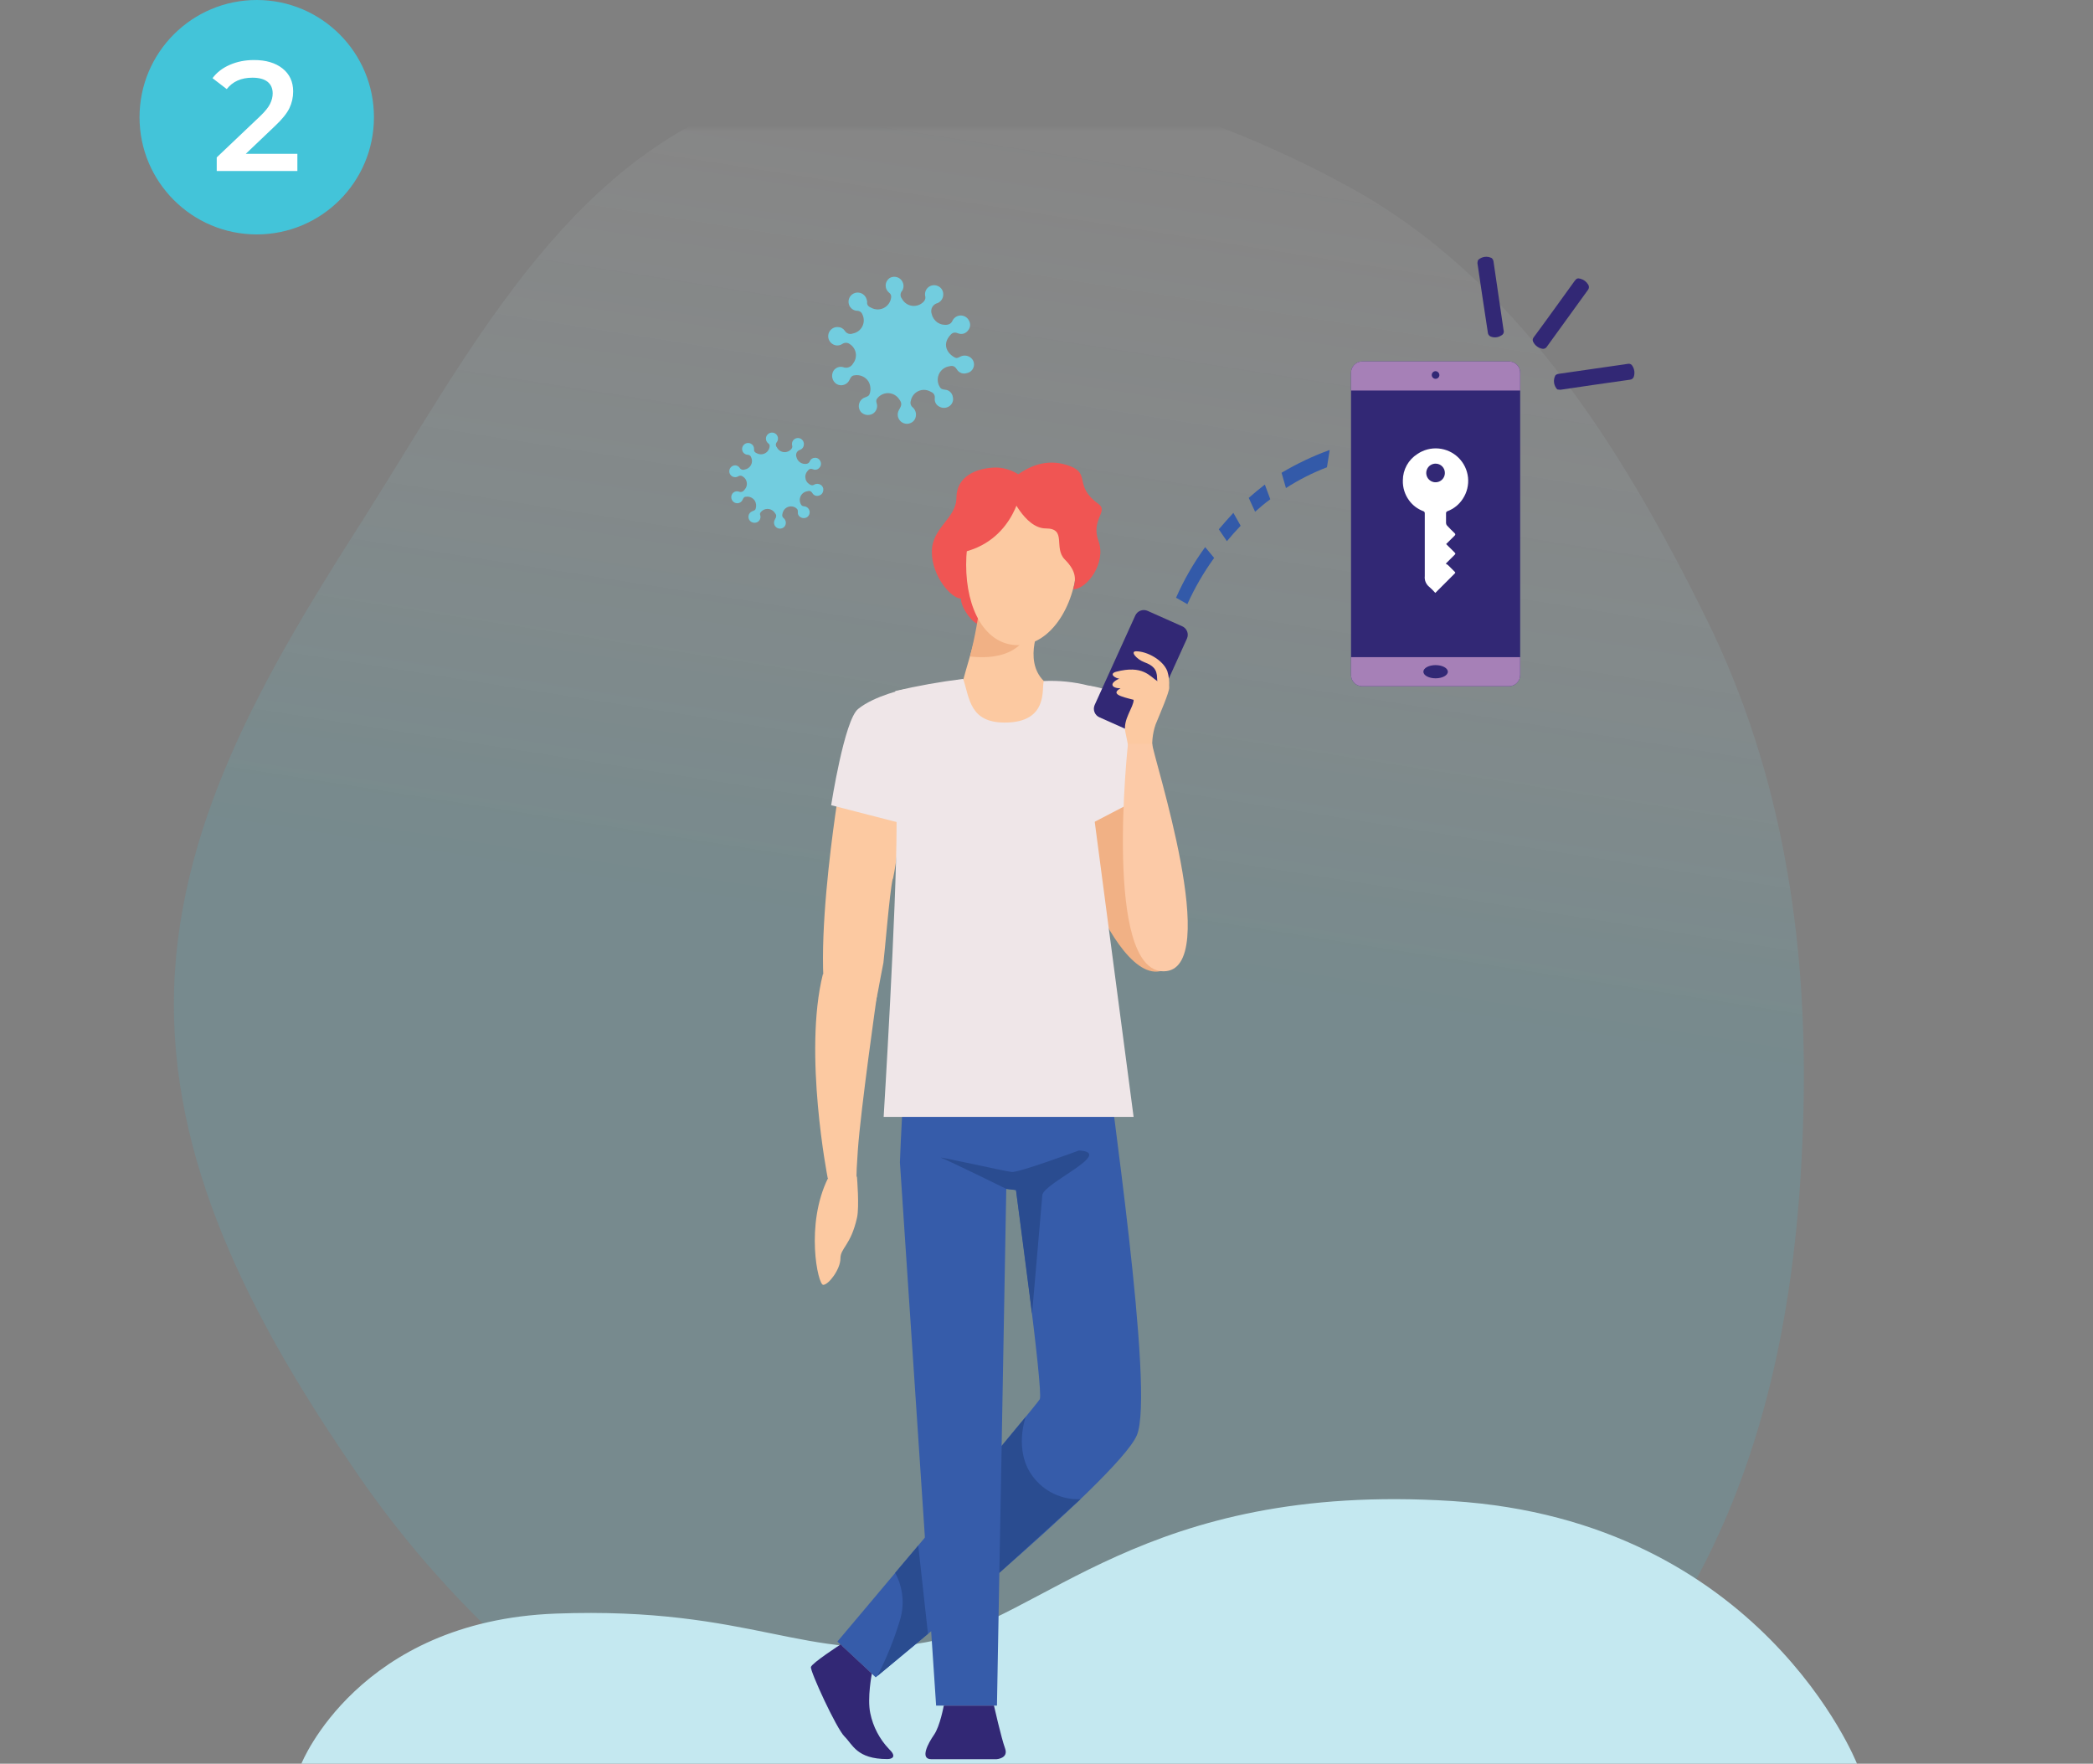 <svg width="375" height="316" viewBox="0 0 375 316" fill="none" xmlns="http://www.w3.org/2000/svg">
<rect x="0" y="0" width="375" height="316" fill="#808080" stroke="none"/>
<mask id="mask0" mask-type="alpha" maskUnits="userSpaceOnUse" x="0" y="23" width="375" height="293">
<rect y="23" width="375" height="293" fill="#C4C4C4"/>
</mask>
<g mask="url(#mask0)">
<path opacity="0.3" fill-rule="evenodd" clip-rule="evenodd" d="M301.451 287.363C283.591 317.673 262.958 352.378 228.316 359.8C193.851 367.185 161.321 341.907 130.5 323.992C104.204 308.706 81.529 289.462 64.279 264.449C46.613 238.833 31.127 210.736 31.151 179.934C31.175 148.295 47.53 120.579 64.41 94.093C83.453 64.214 100.854 29.308 134.53 17.729C169.09 5.845 208.772 15.574 241.313 33.263C271.561 49.706 290.482 79.983 305.688 110.768C319.345 138.416 323.86 168.337 323.126 198.896C322.377 230.124 317.202 260.631 301.451 287.363Z" fill="url(#paint0_linear)" fill-opacity="0.5"/>
</g>
<circle cx="46" cy="21" r="21" fill="#43C4D9"/>
<path d="M53.28 27.556V30.636H38.832V28.2L46.616 20.808C47.493 19.968 48.081 19.24 48.38 18.624C48.697 17.99 48.856 17.364 48.856 16.748C48.856 15.834 48.548 15.134 47.932 14.648C47.316 14.163 46.41 13.92 45.216 13.92C43.218 13.92 41.688 14.602 40.624 15.964L38.076 14.004C38.841 12.978 39.868 12.184 41.156 11.624C42.462 11.046 43.918 10.756 45.524 10.756C47.652 10.756 49.35 11.26 50.62 12.268C51.889 13.276 52.524 14.648 52.524 16.384C52.524 17.448 52.3 18.447 51.852 19.38C51.404 20.314 50.545 21.378 49.276 22.572L44.04 27.556H53.28Z" fill="white"/>
<path d="M54 315.992H332.711C332.711 315.992 315.576 272.428 260.145 268.933C204.714 265.438 186.953 290.345 165.879 294.24C144.806 298.135 134.956 287.781 99.572 289.102C64.189 290.424 54 315.992 54 315.992Z" fill="#C4E8F0"/>
<path d="M194.664 142.335L200.75 130.164C200.75 130.164 219.302 171.259 207.861 174.006C202.732 175.093 197.429 164.817 195.516 159.905C194.664 155.272 194.664 142.335 194.664 142.335Z" fill="#F1B185"/>
<path d="M159.993 157.454C160.742 153.938 161.034 150.342 160.863 146.752L150.239 142.092C150.239 142.092 143.145 185.326 151.587 185.326C156.803 184.804 156.742 179.936 158.281 172.485C158.507 170.833 159.394 159.757 159.95 157.454H159.993Z" fill="#FCC9A1"/>
<path d="M203.114 126.069C205.149 128.086 206.114 142.04 206.114 142.04L194.047 148.317L195.02 122.827C195.02 122.827 200.645 123.626 203.114 126.069Z" fill="#EFE6E8"/>
<path d="M153.734 127.034C151.274 129.051 148.918 144.265 148.918 144.265L164.653 148.317L162.349 123.418C162.349 123.418 156.725 124.591 153.734 127.034Z" fill="#EFE6E8"/>
<path d="M181.962 212.685L182.188 187.256H198.081C198.472 193.689 207.018 249.563 203.671 257.188C200.124 265.255 156.899 300.526 156.899 300.526L150.031 294.119C150.031 294.119 185.579 251.971 186.292 250.702C187.005 249.433 181.962 212.685 181.962 212.685Z" fill="#365CAA"/>
<path d="M184.492 187.256L184.066 213.476L180.293 213.006L178.624 305.585H167.722L161.237 208.268C161.237 207.225 162.184 187.482 162.558 186.204L184.492 187.256Z" fill="#365CAA"/>
<path d="M169.096 305.585C169.096 305.585 168.426 309.263 167.357 310.802C166.288 312.34 164.749 315.192 166.87 315.192H178.528C178.528 315.192 180.745 315.07 180.076 313.253C179.407 311.436 178.085 305.577 178.085 305.577L169.096 305.585Z" fill="#322875"/>
<path d="M150.613 294.631C150.613 294.631 145.466 297.961 145.292 298.674C145.119 299.387 149.857 309.706 151.317 311.132C152.778 312.558 153.491 315.166 158.985 315.166C159.915 315.166 160.672 314.688 159.298 313.384C157.589 311.597 156.42 309.364 155.925 306.942C155.351 304.212 156.212 299.848 156.212 299.848L150.613 294.631Z" fill="#322875"/>
<path d="M193.316 206.13C193.316 206.13 182.571 210.094 181.302 209.981C180.032 209.868 167.392 206.99 168.678 207.46C169.965 207.929 180.293 213.006 180.293 213.006L182.032 213.224L184.91 235.401C184.91 235.401 186.553 216.275 186.753 214.128C186.953 211.98 199.828 206.486 193.316 206.13Z" fill="#2A4C90"/>
<path d="M179.467 259.057L179.05 281.8L193.586 268.602C191.927 268.674 190.276 268.335 188.78 267.616C187.283 266.897 185.987 265.821 185.005 264.482C181.571 259.857 183.779 253.849 183.779 253.849L179.467 259.057Z" fill="#2A4C90"/>
<path d="M164.523 276.905L166.262 292.727L157.211 300.256C158.837 297.101 160.173 293.804 161.202 290.406C161.653 288.991 161.813 287.498 161.672 286.019C161.532 284.54 161.094 283.105 160.385 281.799L164.523 276.905Z" fill="#2A4C90"/>
<path d="M184.405 86.757C183.709 85.868 182.829 85.141 181.825 84.624C180.821 84.108 179.717 83.815 178.589 83.766C174.981 83.766 171.365 85.357 171.365 89.139C171.365 92.92 166.957 94.468 166.957 98.867C166.957 103.266 170.435 107.239 172.173 107.239C172.173 109.03 174.399 111.794 175.303 111.794C177.103 106.091 184.405 86.757 184.405 86.757Z" fill="#F05553"/>
<path d="M186.57 111.49C186.57 111.49 183.153 118.184 187.022 122.018C190.795 140.64 170.504 137.762 172.617 121.679C173.582 118.054 175.642 111.96 175.642 108.639C180.354 108.586 186.57 111.49 186.57 111.49Z" fill="#FCC9A1"/>
<path d="M184.466 112.412C184.466 112.412 183.658 118.68 173.782 117.628C174.679 114.152 175.324 110.616 175.712 107.048L184.466 112.412Z" fill="#F1B185"/>
<path d="M173.104 101.179C173.104 109.143 176.494 115.594 182.423 115.594C188.352 115.594 192.969 108.1 192.969 100.127C192.969 92.155 188.361 86.757 182.423 86.757C176.485 86.757 173.104 93.207 173.104 101.179Z" fill="#FCC9A1"/>
<path d="M180.928 88.347C180.928 88.347 183.536 94.677 187.379 94.677C191.221 94.677 188.7 98.154 190.787 100.249C192.873 102.344 192.821 103.84 192.264 105.578C194.803 105.578 198.246 100.806 196.82 96.945C195.394 93.085 198.672 91.634 196.82 90.304C192.351 87.07 195.403 84.931 191.786 83.54C188.17 82.149 184.936 83.079 181.962 85.322C178.989 87.565 180.928 88.347 180.928 88.347Z" fill="#F05553"/>
<path d="M187.013 122.018C189.705 121.893 192.4 122.165 195.012 122.827C195.881 123.061 196.446 123.244 196.446 123.244L195.959 145.848L203.105 200.105H158.324C158.324 200.105 160.637 162.435 160.637 147.943C160.637 136.641 160.411 123.809 160.411 123.809C164.426 122.865 168.489 122.14 172.582 121.636C173.729 125.191 173.773 129.46 180.032 129.46C187.978 129.451 186.579 123.235 187.013 122.018Z" fill="#EFE6E8"/>
<path d="M205.383 130.451C205.196 130.854 204.857 131.167 204.44 131.32C204.022 131.473 203.561 131.455 203.158 131.268L196.994 128.521C196.792 128.434 196.609 128.308 196.456 128.15C196.303 127.993 196.183 127.806 196.102 127.602C196.022 127.397 195.982 127.179 195.986 126.959C195.99 126.74 196.037 126.523 196.124 126.322L203.41 110.273C203.597 109.87 203.936 109.557 204.354 109.404C204.771 109.251 205.232 109.269 205.635 109.456L211.799 112.203C212.002 112.289 212.185 112.414 212.339 112.572C212.492 112.73 212.613 112.916 212.694 113.121C212.775 113.325 212.814 113.544 212.81 113.764C212.806 113.984 212.758 114.201 212.669 114.402L205.383 130.451Z" fill="#322875"/>
<path d="M183.058 87.287C183.058 87.287 181.962 96.502 172.851 98.867C166.514 100.519 173.13 92.32 173.13 92.32C173.13 92.32 175.268 84.47 183.058 87.287Z" fill="#F05553"/>
<path d="M206.531 134.911C206.31 133.193 206.486 131.447 207.044 129.808C207.957 127.591 209.487 124.052 209.487 123.192C209.487 122.331 208.104 122.54 207.348 122.027C206 121.157 204.74 119.097 199.958 120.358C198.559 120.766 199.958 121.583 200.55 121.583C198.602 122.453 199.176 123.322 200.767 123.322C198.967 124.331 200.767 124.791 203.114 125.383C203.114 126.748 201.132 128.921 201.636 131.19C202.14 133.459 202.453 135.589 202.453 135.589L206.531 134.911Z" fill="#FCC9A1"/>
<path d="M208.226 123.305L209.461 123.001C209.534 122.07 209.427 121.135 209.148 120.245C208.365 118.228 205.514 116.689 203.558 116.689C202.419 116.689 203.645 118.132 205.07 118.662C206.496 119.193 207.313 119.862 207.313 121.497C207.313 123.131 208.226 123.305 208.226 123.305Z" fill="#FCC9A1"/>
<path d="M206.444 133.285H202.097C202.097 133.285 197.637 174.024 208.469 174.024C219.302 174.024 206.444 135.146 206.444 133.285Z" fill="#FCCAA7"/>
<path d="M153.977 179.875L157.125 178.336C157.125 178.336 154.238 198.531 153.699 206.051C153.291 211.885 153.517 211.024 153.517 211.024L148.3 211.068C148.3 211.068 143.901 188.699 147.431 174.554C152.491 173.154 153.977 179.875 153.977 179.875Z" fill="#FCC9A1"/>
<path d="M152.334 206.825L153.551 211.007C153.551 211.007 153.986 216.223 153.551 218.162C152.43 223.178 150.578 223.569 150.578 225.49C150.578 227.412 148.457 230.202 147.492 230.202C146.527 230.202 144.241 219.388 148.361 211.076C150.361 206.938 152.334 206.825 152.334 206.825Z" fill="#FCC9A1"/>
<path d="M212.738 108.247L210.712 107.091C212.12 103.89 213.869 100.85 215.929 98.024L217.537 99.962C215.658 102.553 214.05 105.329 212.738 108.247Z" fill="#335AA9"/>
<path d="M222.284 94.198L220.98 91.886C220.11 92.825 219.241 93.816 218.372 94.833L219.823 96.963C220.615 96.007 221.44 95.076 222.284 94.198ZM227.587 89.425L226.622 86.817C225.648 87.565 224.675 88.374 223.736 89.208L224.874 91.686C225.753 90.895 226.665 90.13 227.587 89.46V89.425Z" fill="#335AA9"/>
<path d="M230.404 87.443L229.613 84.705C232.352 83.075 235.24 81.707 238.237 80.619L237.75 83.722C235.179 84.705 232.717 85.952 230.404 87.443Z" fill="#335AA9"/>
<path d="M272.368 66.857V120.862C272.387 121.393 272.196 121.909 271.836 122.3C271.476 122.691 270.977 122.924 270.447 122.948H243.983C243.473 122.926 242.991 122.711 242.634 122.346C242.277 121.981 242.072 121.494 242.062 120.984V66.857C242.041 66.325 242.231 65.806 242.591 65.413C242.951 65.02 243.451 64.786 243.983 64.761H270.473C271 64.793 271.494 65.03 271.849 65.422C272.203 65.814 272.39 66.329 272.368 66.857Z" fill="#322875"/>
<path d="M272.368 66.857V69.969H242.062V66.857C242.041 66.325 242.231 65.806 242.591 65.413C242.951 65.02 243.451 64.786 243.983 64.761H270.473C271 64.793 271.494 65.03 271.849 65.422C272.203 65.814 272.39 66.329 272.368 66.857Z" fill="#A680B7"/>
<path d="M272.368 117.741V120.862C272.387 121.393 272.196 121.909 271.836 122.3C271.476 122.691 270.977 122.924 270.447 122.948H243.983C243.452 122.926 242.951 122.693 242.591 122.302C242.231 121.911 242.041 121.393 242.062 120.862V117.741H272.368Z" fill="#A680B7"/>
<path d="M257.215 121.531C258.425 121.531 259.406 121.002 259.406 120.349C259.406 119.696 258.425 119.167 257.215 119.167C256.005 119.167 255.024 119.696 255.024 120.349C255.024 121.002 256.005 121.531 257.215 121.531Z" fill="#322875"/>
<path d="M257.893 67.248C257.881 67.381 257.831 67.507 257.748 67.612C257.666 67.717 257.554 67.796 257.428 67.838C257.301 67.881 257.165 67.885 257.036 67.852C256.907 67.818 256.79 67.747 256.7 67.648C256.611 67.549 256.552 67.427 256.531 67.295C256.51 67.163 256.528 67.028 256.582 66.906C256.637 66.784 256.726 66.681 256.838 66.609C256.951 66.537 257.082 66.499 257.215 66.5C257.403 66.511 257.58 66.596 257.707 66.736C257.833 66.876 257.9 67.059 257.893 67.248Z" fill="#322875"/>
<path d="M278.506 55.346L282.122 50.339C282.444 49.895 282.67 49.791 283.183 49.947C283.47 50.024 283.739 50.156 283.975 50.337C284.21 50.517 284.408 50.742 284.557 50.999C284.653 51.145 284.7 51.318 284.689 51.492C284.678 51.666 284.61 51.832 284.496 51.964C282.044 55.337 279.601 58.714 277.167 62.093C277.075 62.252 276.93 62.376 276.758 62.442C276.585 62.509 276.395 62.514 276.219 62.458C275.902 62.383 275.605 62.241 275.347 62.041C275.089 61.842 274.877 61.59 274.724 61.301C274.642 61.168 274.604 61.012 274.617 60.855C274.629 60.699 274.691 60.551 274.794 60.432C276.037 58.763 277.271 57.05 278.506 55.346Z" fill="#322875"/>
<path d="M279.01 69.769C278.7 69.439 278.5 69.02 278.439 68.572C278.379 68.123 278.46 67.666 278.671 67.265C278.814 67.114 279.004 67.016 279.21 66.987C282.867 66.448 286.524 65.921 290.182 65.405C290.668 65.327 291.164 65.283 291.642 65.188C291.814 65.149 291.994 65.17 292.152 65.248C292.31 65.325 292.437 65.454 292.511 65.614C292.67 65.879 292.774 66.173 292.816 66.48C292.858 66.786 292.837 67.098 292.755 67.396C292.722 67.567 292.634 67.722 292.503 67.837C292.372 67.952 292.207 68.02 292.033 68.03C289.86 68.326 287.686 68.648 285.513 68.96C283.54 69.247 281.566 69.534 279.593 69.83C279.397 69.826 279.202 69.805 279.01 69.769Z" fill="#322875"/>
<path d="M264.822 46.592C265.142 46.283 265.551 46.083 265.992 46.021C266.432 45.959 266.88 46.036 267.274 46.244C267.444 46.398 267.555 46.608 267.587 46.835C268.166 50.788 268.746 54.74 269.325 58.693C269.335 58.849 269.358 59.003 269.395 59.154C269.457 59.338 269.447 59.538 269.368 59.715C269.289 59.892 269.147 60.033 268.969 60.11C268.682 60.298 268.353 60.411 268.011 60.439C267.669 60.466 267.326 60.407 267.013 60.267C266.91 60.209 266.819 60.13 266.748 60.036C266.676 59.942 266.624 59.834 266.596 59.719C265.952 55.523 265.323 51.327 264.709 47.131C264.721 46.947 264.759 46.765 264.822 46.592Z" fill="#322875"/>
<path d="M259.102 97.476L260.493 98.858C260.84 99.197 260.84 99.197 260.493 99.536L259.032 100.988C259.179 101.065 259.319 101.155 259.449 101.258C259.849 101.64 260.24 102.049 260.64 102.44C260.736 102.536 260.797 102.623 260.64 102.753L257.163 106.23C256.825 105.845 256.462 105.482 256.076 105.144C255.79 104.917 255.566 104.62 255.426 104.282C255.286 103.945 255.234 103.577 255.276 103.214C255.276 99.484 255.276 95.746 255.276 92.007C255.29 91.912 255.269 91.816 255.216 91.736C255.163 91.655 255.082 91.597 254.989 91.573C253.965 91.192 253.078 90.514 252.442 89.625C251.688 88.59 251.303 87.332 251.347 86.052C251.35 85.111 251.591 84.186 252.047 83.362C252.503 82.538 253.159 81.843 253.955 81.34C255.07 80.582 256.414 80.234 257.757 80.356C259.1 80.478 260.36 81.063 261.32 82.01C262.28 82.957 262.882 84.207 263.023 85.549C263.164 86.89 262.835 88.239 262.092 89.365C261.444 90.378 260.487 91.155 259.362 91.582C259.274 91.604 259.197 91.658 259.146 91.733C259.095 91.808 259.073 91.9 259.084 91.99C259.084 92.573 259.084 93.155 259.084 93.729C259.095 93.89 259.159 94.043 259.267 94.163C259.701 94.624 260.136 95.076 260.614 95.52C260.788 95.685 260.788 95.807 260.614 95.981C260.11 96.459 259.623 96.954 259.102 97.476ZM257.224 83.07C256.894 83.067 256.57 83.162 256.293 83.342C256.017 83.523 255.8 83.781 255.671 84.085C255.541 84.388 255.505 84.724 255.566 85.048C255.627 85.373 255.783 85.672 256.014 85.907C256.245 86.143 256.541 86.305 256.864 86.373C257.187 86.441 257.523 86.411 257.829 86.288C258.135 86.165 258.398 85.954 258.584 85.681C258.771 85.409 258.872 85.087 258.875 84.757C258.88 84.537 258.841 84.319 258.76 84.114C258.679 83.91 258.558 83.724 258.404 83.566C258.25 83.409 258.067 83.284 257.864 83.199C257.661 83.114 257.444 83.07 257.224 83.07Z" fill="white"/>
<path d="M135.112 80.514C135.051 80.888 135.277 81.071 135.616 81.219C135.842 81.336 136.093 81.397 136.347 81.395C136.602 81.394 136.852 81.331 137.076 81.211C137.301 81.091 137.492 80.918 137.635 80.707C137.777 80.497 137.866 80.254 137.894 80.001C137.913 79.892 137.9 79.779 137.855 79.677C137.81 79.574 137.736 79.488 137.642 79.428C137.506 79.324 137.398 79.189 137.326 79.034C137.253 78.879 137.22 78.709 137.227 78.538C137.235 78.367 137.284 78.201 137.37 78.053C137.455 77.905 137.576 77.78 137.72 77.689C137.931 77.547 138.185 77.483 138.438 77.51C138.691 77.537 138.927 77.653 139.103 77.837C139.271 78.02 139.372 78.255 139.388 78.504C139.404 78.752 139.334 78.999 139.19 79.202C139.072 79.33 139.007 79.497 139.007 79.671C139.007 79.845 139.072 80.012 139.19 80.141C139.305 80.375 139.478 80.577 139.692 80.727C139.906 80.877 140.155 80.97 140.415 80.999C140.675 81.028 140.938 80.99 141.179 80.89C141.421 80.79 141.634 80.631 141.798 80.427C141.874 80.339 141.925 80.232 141.946 80.118C141.968 80.003 141.958 79.885 141.919 79.775C141.887 79.627 141.886 79.472 141.918 79.323C141.95 79.174 142.014 79.034 142.104 78.911C142.195 78.789 142.311 78.687 142.444 78.613C142.577 78.539 142.724 78.494 142.876 78.481C143.028 78.469 143.181 78.489 143.324 78.54C143.468 78.592 143.599 78.673 143.708 78.779C143.818 78.885 143.903 79.014 143.959 79.155C144.015 79.297 144.04 79.449 144.032 79.602C144.031 79.81 143.97 80.014 143.856 80.188C143.742 80.362 143.579 80.5 143.389 80.584C143.254 80.615 143.127 80.674 143.017 80.758C142.907 80.842 142.816 80.948 142.75 81.07C142.684 81.192 142.645 81.326 142.635 81.464C142.625 81.602 142.645 81.741 142.693 81.871C142.785 82.276 143.03 82.629 143.377 82.858C143.723 83.086 144.145 83.172 144.554 83.097C144.679 83.07 144.796 83.011 144.892 82.926C144.988 82.84 145.06 82.731 145.101 82.61C145.176 82.44 145.297 82.295 145.451 82.192C145.605 82.088 145.785 82.031 145.971 82.027C146.174 82.008 146.378 82.052 146.556 82.153C146.733 82.254 146.875 82.407 146.962 82.592C147.066 82.774 147.112 82.984 147.091 83.193C147.071 83.402 146.986 83.599 146.849 83.757C146.721 83.932 146.54 84.06 146.332 84.122C146.125 84.183 145.903 84.174 145.701 84.096C145.127 83.862 144.919 84.096 144.64 84.444C144.481 84.639 144.371 84.869 144.319 85.116C144.268 85.362 144.277 85.617 144.345 85.86C144.413 86.102 144.539 86.324 144.711 86.508C144.884 86.691 145.098 86.83 145.336 86.913C145.421 86.942 145.512 86.951 145.601 86.939C145.69 86.927 145.775 86.894 145.849 86.844C146.027 86.737 146.23 86.682 146.437 86.683C146.644 86.685 146.846 86.743 147.023 86.852C147.205 86.959 147.348 87.121 147.432 87.315C147.517 87.508 147.538 87.724 147.492 87.93C147.466 88.14 147.375 88.337 147.231 88.493C147.088 88.649 146.899 88.756 146.692 88.799C146.485 88.865 146.261 88.859 146.057 88.782C145.854 88.705 145.682 88.561 145.571 88.374C145.275 87.913 145.014 87.904 144.536 88.034C144.287 88.089 144.055 88.204 143.86 88.368C143.665 88.531 143.512 88.74 143.414 88.976C143.317 89.211 143.278 89.467 143.301 89.721C143.324 89.975 143.407 90.219 143.545 90.434C143.675 90.669 143.91 90.695 144.154 90.721C144.37 90.753 144.571 90.851 144.73 91.001C144.889 91.151 144.998 91.347 145.043 91.561C145.087 91.775 145.065 91.998 144.979 92.199C144.893 92.4 144.748 92.57 144.562 92.686C144.396 92.782 144.207 92.832 144.015 92.832C143.822 92.832 143.633 92.782 143.467 92.686C143.293 92.601 143.149 92.464 143.056 92.294C142.962 92.125 142.924 91.93 142.945 91.738C142.997 91.269 142.745 91.069 142.38 90.869C142.16 90.765 141.918 90.716 141.675 90.723C141.432 90.731 141.194 90.796 140.98 90.913C140.767 91.029 140.584 91.195 140.447 91.396C140.309 91.597 140.221 91.827 140.189 92.068C140.136 92.204 140.13 92.354 140.171 92.494C140.212 92.634 140.298 92.756 140.415 92.842C140.621 93.018 140.754 93.264 140.788 93.533C140.821 93.801 140.754 94.073 140.598 94.294C140.434 94.507 140.197 94.651 139.932 94.697C139.667 94.743 139.395 94.688 139.169 94.542C138.943 94.396 138.781 94.171 138.714 93.911C138.647 93.65 138.68 93.374 138.807 93.138C139.181 92.503 139.163 92.268 138.72 91.747C138.568 91.561 138.374 91.413 138.155 91.315C137.936 91.216 137.697 91.17 137.457 91.179C137.217 91.189 136.983 91.253 136.772 91.368C136.561 91.483 136.38 91.646 136.242 91.842C136.103 92.051 136.19 92.251 136.242 92.451C136.275 92.662 136.243 92.879 136.15 93.071C136.057 93.264 135.907 93.424 135.721 93.529C135.511 93.64 135.272 93.684 135.036 93.652C134.801 93.621 134.581 93.517 134.408 93.355C134.285 93.231 134.193 93.079 134.143 92.912C134.092 92.745 134.083 92.567 134.116 92.396C134.149 92.224 134.224 92.063 134.334 91.927C134.444 91.791 134.586 91.685 134.747 91.616C134.999 91.495 135.321 91.477 135.399 91.112C135.471 90.882 135.494 90.64 135.467 90.4C135.44 90.161 135.364 89.929 135.243 89.721C135.072 89.453 134.825 89.243 134.534 89.116C134.243 88.989 133.921 88.951 133.608 89.008C133.295 89.008 133.173 89.278 133.052 89.538C132.991 89.674 132.903 89.795 132.793 89.894C132.682 89.993 132.552 90.067 132.411 90.112C132.27 90.158 132.121 90.172 131.974 90.156C131.826 90.139 131.684 90.092 131.556 90.017C131.431 89.941 131.322 89.841 131.236 89.723C131.15 89.605 131.088 89.47 131.054 89.328C131.02 89.186 131.014 89.038 131.038 88.894C131.062 88.749 131.114 88.611 131.191 88.487C131.31 88.307 131.482 88.169 131.683 88.093C131.885 88.016 132.105 88.005 132.313 88.061C132.861 88.278 133.182 88.061 133.486 87.635C133.622 87.465 133.719 87.268 133.773 87.058C133.827 86.847 133.835 86.628 133.797 86.414C133.759 86.2 133.676 85.997 133.554 85.818C133.431 85.638 133.272 85.487 133.087 85.374C132.962 85.278 132.809 85.226 132.652 85.226C132.495 85.226 132.342 85.278 132.217 85.374C132.075 85.449 131.919 85.49 131.759 85.495C131.599 85.5 131.44 85.469 131.294 85.404C131.147 85.339 131.018 85.242 130.914 85.12C130.811 84.998 130.737 84.854 130.697 84.699C130.657 84.544 130.653 84.382 130.685 84.225C130.716 84.068 130.783 83.92 130.88 83.793C130.977 83.665 131.102 83.562 131.244 83.489C131.387 83.417 131.544 83.378 131.704 83.375C131.864 83.374 132.021 83.413 132.162 83.487C132.303 83.561 132.423 83.669 132.513 83.801C132.602 83.956 132.745 84.074 132.914 84.133C133.083 84.192 133.268 84.188 133.434 84.122C133.672 84.084 133.898 83.991 134.093 83.85C134.289 83.709 134.448 83.524 134.56 83.31C134.671 83.097 134.731 82.86 134.735 82.619C134.739 82.378 134.686 82.14 134.582 81.923C134.54 81.794 134.458 81.682 134.349 81.603C134.24 81.523 134.108 81.48 133.973 81.48C133.718 81.472 133.475 81.371 133.289 81.197C133.104 81.022 132.988 80.786 132.965 80.532C132.946 80.285 133.012 80.039 133.153 79.836C133.294 79.632 133.5 79.483 133.738 79.414C133.975 79.344 134.229 79.359 134.458 79.455C134.686 79.551 134.874 79.722 134.99 79.941C135.077 80.119 135.118 80.316 135.112 80.514Z" fill="#72CDDF"/>
<path d="M155.368 54.086C155.273 54.659 155.629 54.955 156.142 55.164C156.49 55.346 156.877 55.44 157.269 55.439C157.662 55.437 158.048 55.34 158.395 55.156C158.742 54.972 159.038 54.707 159.259 54.382C159.48 54.058 159.619 53.684 159.663 53.294C159.691 53.128 159.669 52.957 159.601 52.803C159.533 52.649 159.422 52.517 159.281 52.425C159.084 52.265 158.927 52.061 158.823 51.83C158.719 51.599 158.67 51.346 158.681 51.093C158.692 50.839 158.762 50.592 158.886 50.37C159.01 50.149 159.184 49.959 159.394 49.817C159.709 49.632 160.077 49.557 160.439 49.604C160.802 49.65 161.139 49.816 161.397 50.074C161.655 50.333 161.821 50.669 161.867 51.032C161.914 51.394 161.839 51.762 161.654 52.077C161.468 52.27 161.359 52.525 161.35 52.793C161.34 53.061 161.43 53.323 161.602 53.529C161.785 53.876 162.051 54.173 162.375 54.394C162.699 54.615 163.073 54.753 163.462 54.797C163.852 54.84 164.247 54.788 164.612 54.645C164.977 54.501 165.302 54.27 165.557 53.973C165.674 53.834 165.753 53.667 165.787 53.489C165.82 53.311 165.807 53.127 165.749 52.955C165.708 52.674 165.742 52.387 165.847 52.123C165.952 51.859 166.124 51.627 166.346 51.45C166.569 51.273 166.834 51.158 167.115 51.115C167.396 51.073 167.683 51.105 167.948 51.208C168.268 51.323 168.542 51.536 168.731 51.818C168.92 52.099 169.015 52.434 169 52.773C168.999 53.095 168.905 53.41 168.73 53.68C168.554 53.95 168.304 54.163 168.009 54.294C167.8 54.34 167.604 54.431 167.433 54.559C167.263 54.688 167.122 54.852 167.02 55.04C166.919 55.228 166.859 55.436 166.845 55.65C166.831 55.863 166.864 56.077 166.94 56.276C167.084 56.9 167.462 57.443 167.996 57.794C168.531 58.146 169.18 58.278 169.809 58.163C170.006 58.125 170.19 58.036 170.343 57.904C170.495 57.773 170.611 57.605 170.678 57.415C170.816 57.147 171.026 56.922 171.283 56.765C171.541 56.608 171.837 56.525 172.139 56.525C172.44 56.525 172.736 56.608 172.994 56.765C173.252 56.922 173.461 57.147 173.599 57.415C173.765 57.694 173.838 58.019 173.809 58.342C173.779 58.665 173.648 58.971 173.434 59.215C173.241 59.479 172.966 59.673 172.652 59.768C172.338 59.862 172.002 59.851 171.695 59.736C170.826 59.371 170.496 59.736 170.061 60.276C168.835 61.867 169.774 63.405 171.139 64.083C171.417 64.222 171.66 64.083 171.921 63.97C172.197 63.799 172.514 63.709 172.838 63.709C173.163 63.709 173.48 63.799 173.756 63.97C174.036 64.135 174.257 64.385 174.386 64.683C174.516 64.982 174.548 65.313 174.477 65.631C174.41 65.941 174.252 66.223 174.022 66.441C173.793 66.66 173.503 66.805 173.191 66.857C172.869 66.959 172.522 66.95 172.206 66.829C171.89 66.71 171.624 66.486 171.452 66.196C171 65.483 170.582 65.474 169.852 65.674C169.476 65.769 169.127 65.952 168.836 66.209C168.545 66.465 168.319 66.788 168.178 67.15C168.037 67.511 167.984 67.901 168.024 68.287C168.064 68.674 168.196 69.044 168.409 69.369C168.609 69.734 168.974 69.769 169.339 69.821C169.68 69.849 170.001 69.991 170.251 70.225C170.5 70.459 170.663 70.77 170.713 71.108C170.802 71.439 170.778 71.79 170.644 72.105C170.51 72.42 170.274 72.681 169.974 72.847C169.718 72.996 169.427 73.075 169.131 73.075C168.834 73.075 168.543 72.996 168.287 72.847C168.019 72.715 167.798 72.504 167.654 72.243C167.509 71.982 167.448 71.683 167.479 71.386C167.566 70.656 167.175 70.352 166.609 70.108C166.279 69.941 165.914 69.854 165.544 69.852C165.174 69.851 164.808 69.936 164.477 70.1C164.145 70.265 163.856 70.505 163.634 70.8C163.411 71.096 163.26 71.439 163.193 71.803C163.116 72.015 163.109 72.246 163.173 72.462C163.237 72.678 163.369 72.868 163.549 73.003C163.858 73.283 164.055 73.664 164.106 74.077C164.157 74.49 164.058 74.908 163.827 75.255C163.578 75.596 163.207 75.828 162.792 75.904C162.376 75.981 161.947 75.894 161.593 75.664C161.239 75.433 160.987 75.076 160.888 74.665C160.789 74.254 160.852 73.821 161.063 73.455C161.645 72.49 161.619 72.168 160.941 71.308C160.705 71.023 160.405 70.796 160.067 70.646C159.729 70.495 159.36 70.425 158.99 70.44C158.62 70.455 158.258 70.555 157.933 70.733C157.608 70.911 157.328 71.161 157.116 71.464C156.899 71.786 157.038 72.09 157.116 72.412C157.189 72.748 157.151 73.099 157.008 73.412C156.866 73.726 156.626 73.984 156.325 74.151C156.002 74.322 155.633 74.388 155.271 74.338C154.909 74.288 154.572 74.125 154.308 73.873C154.132 73.682 154.003 73.452 153.933 73.203C153.863 72.953 153.853 72.69 153.904 72.435C153.955 72.181 154.065 71.942 154.226 71.739C154.387 71.535 154.594 71.373 154.829 71.264C155.221 71.082 155.699 71.047 155.838 70.491C155.948 70.134 155.984 69.758 155.942 69.387C155.9 69.016 155.782 68.658 155.595 68.335C155.328 67.925 154.947 67.603 154.498 67.41C154.05 67.217 153.554 67.16 153.073 67.248C152.586 67.291 152.404 67.665 152.204 68.056C152.111 68.266 151.974 68.453 151.804 68.606C151.633 68.759 151.432 68.875 151.214 68.945C150.996 69.016 150.766 69.04 150.538 69.015C150.31 68.991 150.09 68.919 149.891 68.804C149.508 68.561 149.236 68.177 149.132 67.735C149.028 67.293 149.101 66.828 149.335 66.439C149.515 66.157 149.782 65.941 150.096 65.824C150.409 65.706 150.752 65.693 151.074 65.787C151.4 65.915 151.762 65.916 152.089 65.793C152.416 65.669 152.687 65.429 152.847 65.118C153.054 64.856 153.203 64.554 153.285 64.231C153.367 63.908 153.38 63.571 153.322 63.243C153.265 62.914 153.139 62.602 152.952 62.326C152.765 62.05 152.522 61.816 152.239 61.64C152.044 61.496 151.808 61.418 151.565 61.418C151.322 61.418 151.086 61.496 150.891 61.64C150.582 61.84 150.213 61.926 149.847 61.885C149.481 61.843 149.141 61.677 148.883 61.414C148.644 61.181 148.482 60.88 148.418 60.552C148.354 60.224 148.392 59.885 148.526 59.579C148.66 59.273 148.884 59.015 149.168 58.84C149.453 58.664 149.784 58.58 150.117 58.598C150.363 58.599 150.604 58.66 150.82 58.776C151.037 58.891 151.222 59.056 151.361 59.258C151.5 59.498 151.72 59.68 151.982 59.771C152.243 59.862 152.529 59.856 152.786 59.754C153.15 59.69 153.494 59.542 153.79 59.323C154.087 59.104 154.33 58.819 154.498 58.49C154.666 58.162 154.757 57.799 154.761 57.43C154.766 57.061 154.685 56.696 154.525 56.363C154.461 56.165 154.335 55.993 154.166 55.871C153.998 55.749 153.794 55.684 153.586 55.685C153.193 55.672 152.819 55.515 152.534 55.244C152.249 54.974 152.073 54.608 152.039 54.216C152 53.833 152.097 53.449 152.313 53.131C152.53 52.813 152.851 52.582 153.221 52.477C153.595 52.373 153.994 52.403 154.348 52.561C154.702 52.72 154.989 52.998 155.16 53.347C155.275 53.578 155.345 53.828 155.368 54.086Z" fill="#72CDDF"/>
<defs>
<linearGradient id="paint0_linear" x1="312.014" y1="282.217" x2="348.38" y2="51.31" gradientUnits="userSpaceOnUse">
<stop offset="0.391" stop-color="#43C4D9"/>
<stop offset="1" stop-color="white" stop-opacity="0.32"/>
</linearGradient>
</defs>
</svg>
